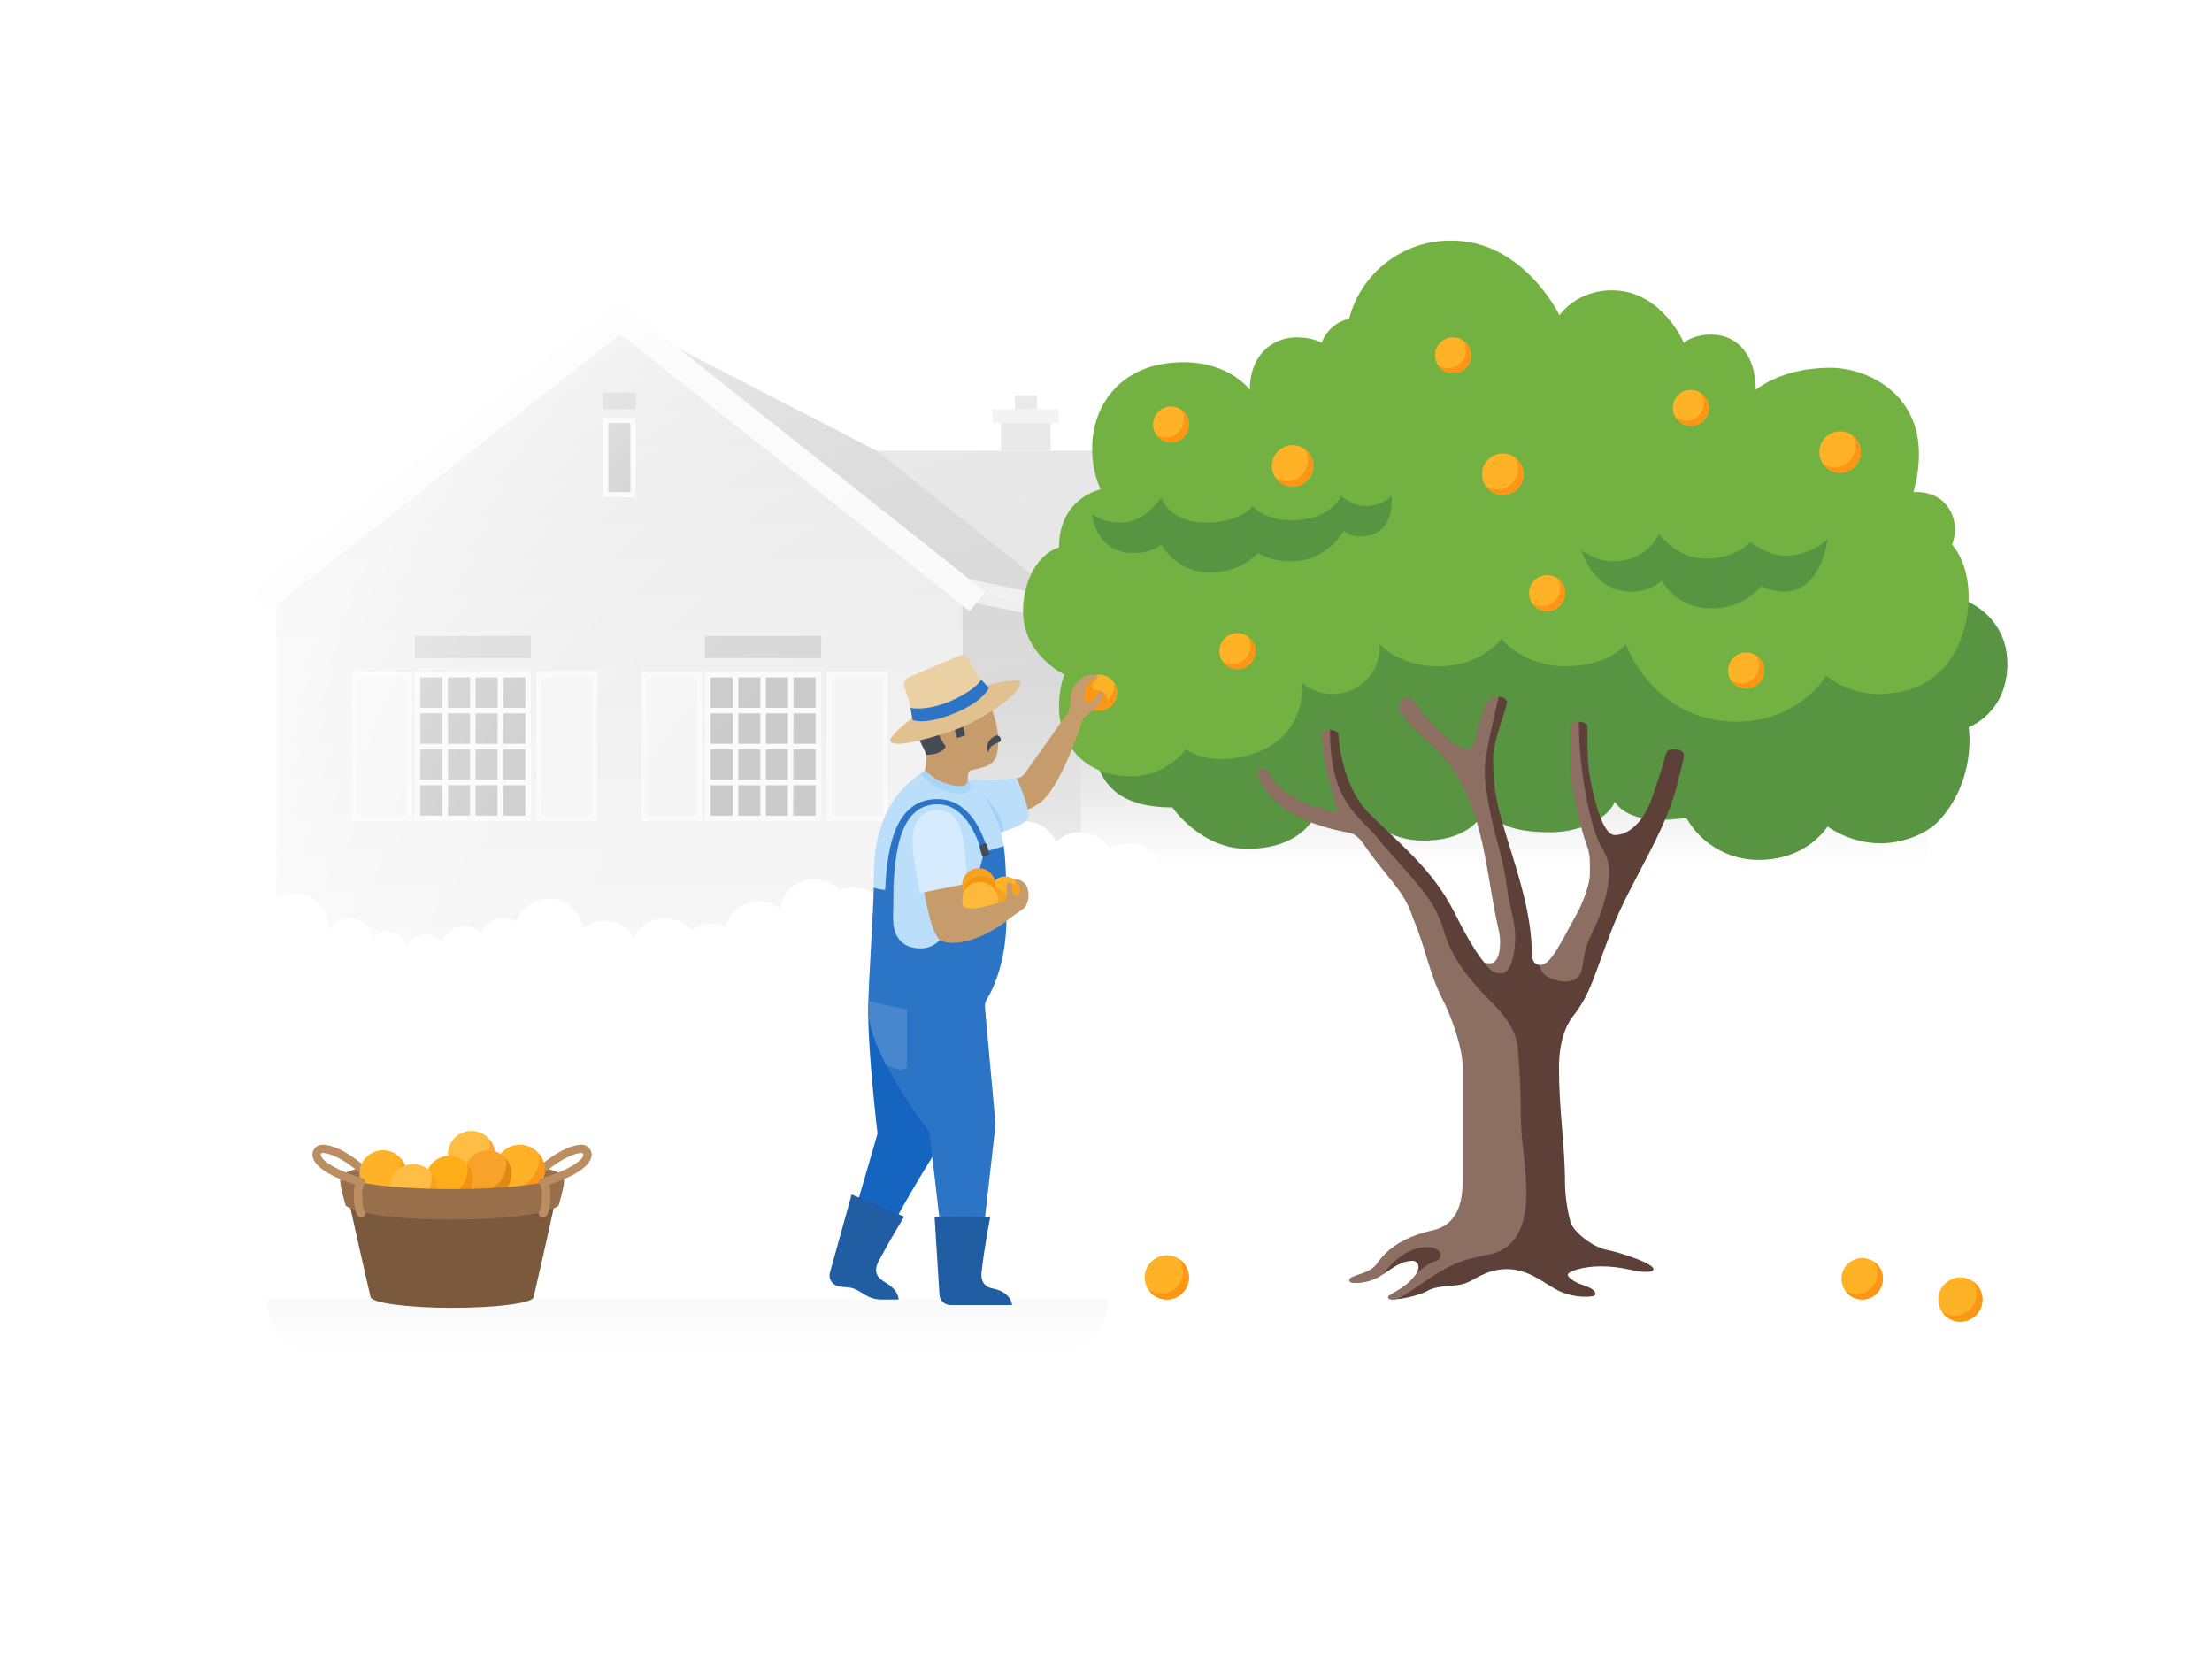 <svg xmlns="http://www.w3.org/2000/svg" xmlns:xlink="http://www.w3.org/1999/xlink" id="Layer_1" x="0" y="0" version="1.1" viewBox="0 0 800 600" xml:space="preserve" style="enable-background:new 0 0 800 600"><rect style="fill:#fff" width="800" height="600"/><title>20_downloading</title><g><linearGradient id="SVGID_1_" x1="544" x2="544" y1="286" y2="378" gradientTransform="matrix(1 0 0 -1 0 600)" gradientUnits="userSpaceOnUse"><stop offset="0" style="stop-color:#fff"/><stop offset=".34" style="stop-color:#e8e8e8"/><stop offset=".74" style="stop-color:#d2d2d2"/><stop offset="1" style="stop-color:#cacaca"/></linearGradient><rect style="fill:url(#SVGID_1_)" width="306" height="92" x="391" y="222"/><linearGradient id="SVGID_2_" x1="369.5" x2="369.5" y1="258" y2="387" gradientTransform="matrix(1 0 0 -1 0 600)" gradientUnits="userSpaceOnUse"><stop offset="0" style="stop-color:#fff"/><stop offset=".08" style="stop-color:#f9f9f9"/><stop offset=".37" style="stop-color:#e6e6e6"/><stop offset=".68" style="stop-color:#dbdbdb"/><stop offset="1" style="stop-color:#d7d7d7"/></linearGradient><polygon style="fill:url(#SVGID_2_)" points="391 314 348 342 348 213 391 222"/><polygon style="fill:#e6e6e6" points="314 163 673 163 713 222 389 222"/><polygon style="fill:#d9d9d9" points="224 115 348 213 391 222 317 163"/><radialGradient id="SVGID_3_" cx="520.59" cy="382.455" r="122.765" gradientTransform="matrix(1 0 0 -1 0 600)" gradientUnits="userSpaceOnUse"><stop offset="0" style="stop-color:#fff;stop-opacity:0"/><stop offset=".41" style="stop-color:#fff;stop-opacity:.01"/><stop offset=".56" style="stop-color:#fff;stop-opacity:.03"/><stop offset=".67" style="stop-color:#fff;stop-opacity:.08"/><stop offset=".75" style="stop-color:#fff;stop-opacity:.15"/><stop offset=".83" style="stop-color:#fff;stop-opacity:.23"/><stop offset=".89" style="stop-color:#fff;stop-opacity:.34"/><stop offset=".95" style="stop-color:#fff;stop-opacity:.46"/><stop offset="1" style="stop-color:#fff;stop-opacity:.6"/></radialGradient><polygon style="fill:url(#SVGID_3_)" points="694 226 390.59 226 347.18 216.91 348.82 209.09 391.41 218 694 218"/><linearGradient id="SVGID_4_" x1="223.93" x2="223.93" y1="258" y2="485" gradientTransform="matrix(1 0 0 -1 0 600)" gradientUnits="userSpaceOnUse"><stop offset="0" style="stop-color:#f7f7f7"/><stop offset="1" style="stop-color:#e6e6e6"/></linearGradient><polygon style="fill:url(#SVGID_4_)" points="224 115 347.86 211.09 347.86 342 223.93 342 100 342 100 211.09"/><polyline style="fill:none;stroke:#fafafa;stroke-width:9;stroke-miterlimit:10" points="94.5 217.5 224.37 115.07 353.5 217.5"/><g><g><rect style="fill:#cacaca" width="40" height="52" x="256" y="244"/><path style="fill:#fafafa" d="M295,245v50h-38v-50H295 M297,243h-42v54h42V243z"/></g><g><rect style="fill:#f5f5f5" width="20" height="52" x="233" y="244"/><path style="fill:#fafafa" d="M252,245v50h-18v-50H252 M254,243h-22v54h22V243z"/></g><g><rect style="fill:#f5f5f5" width="20" height="52.25" x="299.96" y="243.81"/><path style="fill:#fafafa" d="M319,244.81v50.25h-18v-50.25H319 M321,242.81h-22v54.25h22V242.81z"/></g><rect style="fill:#d7d7d7" width="42" height="8" x="255" y="230"/><line style="fill:none;stroke:#fafafa;stroke-width:2;stroke-miterlimit:10" x1="276" x2="276" y1="244" y2="296"/><line style="fill:none;stroke:#fafafa;stroke-width:2;stroke-miterlimit:10" x1="286" x2="285.89" y1="243.81" y2="297"/><line style="fill:none;stroke:#fafafa;stroke-width:2;stroke-miterlimit:10" x1="266" x2="266" y1="244" y2="296"/><line style="fill:none;stroke:#fafafa;stroke-width:2;stroke-miterlimit:10" x1="256" x2="296" y1="270" y2="270"/><line style="fill:none;stroke:#fafafa;stroke-width:2;stroke-miterlimit:10" x1="256" x2="296" y1="257" y2="257"/><line style="fill:none;stroke:#fafafa;stroke-width:2;stroke-miterlimit:10" x1="256" x2="296" y1="283" y2="283"/></g><g><g><rect style="fill:#cacaca" width="40" height="52" x="151" y="244"/><path style="fill:#fafafa" d="M190,245v50h-38v-50H190 M192,243h-42v54h42V243z"/></g><g><rect style="fill:#f5f5f5" width="20" height="52" x="128" y="244"/><path style="fill:#fafafa" d="M147,245v50h-18v-50H147 M149,243h-22v54h22V243z"/></g><g><rect style="fill:#f5f5f5" width="20" height="52.25" x="194.96" y="243.81"/><path style="fill:#fafafa" d="M214,244.81v50.25h-18v-50.25H214 M216,242.81h-22v54.25h22V242.81z"/></g><rect style="fill:#d7d7d7" width="42" height="8" x="150" y="230"/><line style="fill:none;stroke:#fafafa;stroke-width:2;stroke-miterlimit:10" x1="171" x2="171" y1="244" y2="296"/><line style="fill:none;stroke:#fafafa;stroke-width:2;stroke-miterlimit:10" x1="181" x2="180.89" y1="243.81" y2="297"/><line style="fill:none;stroke:#fafafa;stroke-width:2;stroke-miterlimit:10" x1="161" x2="161" y1="244" y2="296"/><line style="fill:none;stroke:#fafafa;stroke-width:2;stroke-miterlimit:10" x1="151" x2="191" y1="270" y2="270"/><line style="fill:none;stroke:#fafafa;stroke-width:2;stroke-miterlimit:10" x1="151" x2="191" y1="257" y2="257"/><line style="fill:none;stroke:#fafafa;stroke-width:2;stroke-miterlimit:10" x1="151" x2="191" y1="283" y2="283"/></g><g><rect style="fill:#cacaca" width="12" height="29" x="218" y="151"/><path style="fill:#fafafa" d="M228,153v25h-8v-25H228 M230,151h-12v29h12V151z"/></g><rect style="fill:#d1d1d1" width="12" height="6" x="218" y="142"/><rect style="fill:#e6e6e6" width="18" height="10" x="362" y="153"/><rect style="fill:#f1f1f1" width="24" height="5" x="359" y="148"/><rect style="fill:#e6e6e6" width="8" height="5" x="367" y="143"/></g><radialGradient id="SVGID_5_" cx="672.189" cy="514.568" r="238.44" gradientTransform="matrix(1.34 0 0 -1.29 -502.17 1035.9)" gradientUnits="userSpaceOnUse"><stop offset="0" style="stop-color:#fff;stop-opacity:0"/><stop offset=".41" style="stop-color:#fff;stop-opacity:.01"/><stop offset=".56" style="stop-color:#fff;stop-opacity:.03"/><stop offset=".67" style="stop-color:#fff;stop-opacity:.08"/><stop offset=".75" style="stop-color:#fff;stop-opacity:.15"/><stop offset=".83" style="stop-color:#fff;stop-opacity:.23"/><stop offset=".89" style="stop-color:#fff;stop-opacity:.34"/><stop offset=".95" style="stop-color:#fff;stop-opacity:.46"/><stop offset="1" style="stop-color:#fff;stop-opacity:.6"/></radialGradient><rect style="fill:url(#SVGID_5_)" width="800" height="600"/><path style="fill:#fff" d="M421,317.5c0.006-6.898-5.582-12.495-12.48-12.5c-2.573-0.002-5.084,0.791-7.19,2.27	c-3.424-5.976-11.044-8.044-17.019-4.62c-0.865,0.496-1.668,1.094-2.391,1.78c-2.805-6.302-10.188-9.136-16.49-6.331	c-2.102,0.936-3.905,2.435-5.21,4.331c-6.129-3.165-13.663-0.761-16.828,5.368c-0.91,1.763-1.387,3.718-1.392,5.702	c0,0.2,0,0.4,0,0.59c-5.451,0.664-9.831,4.805-10.8,10.21c-0.887-0.197-1.792-0.297-2.7-0.3c-3.352-0.004-6.565,1.345-8.91,3.74	c-3.011-5.803-9.981-8.312-16-5.76c-4.694-5.047-12.591-5.332-17.638-0.638c-2.069,1.924-3.423,4.494-3.842,7.288	c-5.45-4.22-13.289-3.222-17.508,2.228c-0.957,1.236-1.674,2.641-2.112,4.142c-1.581-0.672-3.282-1.012-5-1	c-2.679-0.003-5.286,0.864-7.43,2.47c-4.424-5.285-12.295-5.983-17.58-1.559c-1.377,1.152-2.489,2.588-3.26,4.209	c-3.502-5.924-11.144-7.886-17.067-4.384c-0.456,0.27-0.895,0.568-1.313,0.894c-1.027-6.821-7.389-11.518-14.21-10.492	c-4.634,0.698-8.487,3.93-9.98,8.372c-1.352-0.982-2.979-1.51-4.65-1.51c-3.646,0.003-6.829,2.47-7.74,6	c-2.757-3.453-7.79-4.017-11.243-1.26c-1.357,1.083-2.324,2.579-2.757,4.26c-2.748-3.46-7.781-4.036-11.24-1.288	c-0.69,0.548-1.285,1.206-1.76,1.948c-1.838-4.018-6.585-5.785-10.603-3.947c-0.659,0.301-1.273,0.691-1.827,1.157	c-0.879-4.606-5.326-7.627-9.931-6.747c-2.5,0.477-4.654,2.051-5.869,4.287l-0.08-0.09c0-0.28,0-0.56,0-0.84	c-0.004-6.904-5.604-12.497-12.507-12.493c-4.66,0.003-8.932,2.598-11.083,6.733c-4.827-4.92-12.728-4.996-17.649-0.169	c-0.248,0.243-0.485,0.496-0.711,0.759c-1.345-0.855-2.906-1.309-4.5-1.31c-3.195,0.001-6.119,1.794-7.57,4.64	c-2.966-3.275-8.025-3.526-11.3-0.56c-1.672,1.514-2.627,3.664-2.63,5.92v22h370V317.5z"/><linearGradient id="SVGID_6_" x1="248.695" x2="248.695" y1="680" y2="660" gradientTransform="matrix(1 0 0 -1 0 1150)" gradientUnits="userSpaceOnUse"><stop offset="0" style="stop-color:#e0e0e0"/><stop offset="1" style="stop-color:#fff"/></linearGradient><path style="opacity:.2;fill:url(#SVGID_6_);enable-background:new" d="M116.78,490h263.86c11.046,0,20-8.954,20-20H96.75	c0,11.046,8.954,20,20,20C116.76,490,116.77,490,116.78,490z"/><g><path style="fill:#589442" d="M726,240c0-17-15-24-20-24l-265.35,0.82C415,216.82,395,239,395,263c0,19.65,8.5,29,29,29 c0,0,10.26,15,27,15c19,0,24-11,24-11s13,6,18.74-1.12c5.452,5.946,13.194,9.267,21.26,9.12c18,0,22-11,22-11 c4.78,4.41,8.39,8,24,8c9,0,20-4,23-11c7,10,25.66,5.29,26,6c5.352,9.299,15.271,15.021,26,15c15.88,0,23.12-9.47,25-12.07 c5.582,3.881,12.202,5.996,19,6.07c6.28,0,16.14-2.24,22-9c13-15,10-33,10-33S726,258,726,240z"/><path style="fill:#5d4037" d="M542,350c-2,0-3,0-5.31-2c-3.92-4.77-7.91-12.55-10.69-18c-7.89-15.56-19-24-31-36 c-10-10-11-28-11-29c-0.841-0.695-1.91-1.052-3-1c-1.25,0-1.87,13,3,25c2.92,7.21,9.4,13,14.45,18.41 C508.83,318.54,517,329,517,329s1,11,10,26c5,8.39,15,16.73,15,23v61c0,0-6.31,12.77-13,15c-15,5-19.23,14.16-26,16 c5,0,11.61-2.1,13-3c2-1.32,6.06-1.83,9-2c6.24-0.36,6.64-2.08,12.37-4.49c2.421-0.996,5.013-1.509,7.63-1.51c8,0,13.31,5.15,19,8 c2.842,1.245,5.899,1.924,9,2c2,0,4-0.05,4-1c0-2-4-3-5.61-3.64c-2-0.74-4.39-2.36-4.39-3.36s5-3,12-3c8,0,12,2,16,2c1,0,3,0,3-1 c0-2-11.39-5.88-17-7c-5-1-11.81-6.31-13-10c-1.233-4.568-1.905-9.269-2-14c0-14-2.18-26.34-2.18-41.74c0-12.26,4.11-17.52,5.28-19 c6.35-8.17,7.35-14.44,13.9-31.25c6.89-17.67,19.89-35.52,24-54c0.15-0.66,2-7,2-9c0-1-1-2-4-2s-2.39,2.16-4,7 c-3,9-3.67,11.87-6,16c-2,3.55-6,8-11,8c-3.84,0-7-10-9-21c-1.47-8.09-0.55-18.55-1-19c-0.863-0.653-1.917-1.004-3-1 c0,0-5,20,6.43,45.1c4.53,10,2.4,16.72-2.43,25.9c-3.56,6.78-4.15,8.38-8,15c-1.44,2.47-3,5-5,5c-5,0-5-3-5-3c-1.37,0-3-1-3-4 c0-14-4.72-28.08-9-42c-4-13-5-18.2-5-29c0-6,5-18,5-20s-3-2-3-2c-3,7-8,20-5,40c1.36,9.09,4,19.84,5,29c0.72,6.44,5,15,5,21 S544,350,542,350z"/><path style="fill:#8d6e63" d="M455,280c-0.43-1.72,1-2,2-2c0.758,0.105,1.461,0.456,2,1c0,0,0.81,4.84,10,10 c2.491,1.416,5.192,2.429,8,3c2.05,0.51,4.57,1.67,7,2c0,0-6-18-6-29c0.841-0.695,1.91-1.052,3-1c0,27,11,31,18,40 c3,3.9,7.49,8.39,13,15c5,6,7.38,9.3,10,17c2.76,10.4,9.72,18.59,16,25c3.49,3.56,10.65,10.11,11,19c0.06,1.43,1,10,1,22 c0,11.79,2,18,2,30c0,13-5,19-11,21c-6.81,2.27-11.87,0.91-25,10c-7.93,5.49-10.21,6.89-12,7c-1.14,0.07-2,0-2-1 c0-0.5,3.52-2.14,6-4c1.516-1.137,2.863-2.484,4-4l5-5l2-1c0-2.4-2.09-3.06-4-3c-6.75,0.23-14.59,8.67-15,9 c-2.651,1.84-5.775,2.881-9,3c-2,0-3,0-3-1c0-2,7.3-2,10-6c4-6,11-10,20-12c10.74-2.39,11-13,11-19v-40c0-7-4-18.14-7-24 c-5.28-10.18-6.42-19.46-11-30c-3-10-10-15-18-27c-3-4-4.94-3.8-6-4C461,296,456,284,455,280z"/><path style="fill:#73b242" d="M706,197c0.753-1.907,1.094-3.952,1-6c-0.06-4.433-2.306-8.549-6-11c-2.729-1.56-5.867-2.257-9-2 c1.342-4.545,2.016-9.261,2-14c0-22-19-31-32-31c-18,0-27,8-27,8c0-12.83-6.89-20-16-20c-7,0-10,3-10,3s-8-19-26-19 c-13,0-19,9-19,9s-13-27-39-27c-17.387-0.198-32.678,11.461-37.09,28.28c-4.574,1.027-8.309,4.314-9.91,8.72c0,0-3-2-9-2 c-9.28,0-17,6.82-17,19c0,0-7-10-24-10c-23,0-33,16-33,31c-0.074,5.156,0.949,10.269,3,15c0,0-15,3-15,21 c-7.12,2.08-13,11.38-13,23c0,16,15,23,15,23s-2,4-2,12c0,10,6.4,24.75,26.4,24.75c12.46,0,19.6-9.75,19.6-9.75s7.62,6.4,23,2 c21-6,19-26,19-26c3.052,2.638,6.967,4.061,11,4c9.389,0,17-7.611,17-17c0-0.31,0-0.61-0.05-0.91L499,233c0,0,7,8,21,8 c16,0,23-10,23-10c3,4,12,10,23,10c16,0,22-8,22-8s10,28,40,28c23,0,32.42-16.68,32.42-16.68c5.28,4.228,11.817,6.578,18.58,6.68 c29,0,33-25.72,33-35C712,203,706,197,706,197z"/><path style="fill:#5d4037" d="M500,461c4.26-5.42,9.25-9.77,16-10c1.91-0.06,5,0.6,5,3c0,2-2.38,2.19-4,3 c-1.818,1.133-3.496,2.476-5,4c0.695-0.841,1.052-1.91,1-3c-0.046-1.085-0.915-1.954-2-2C507,456,504.53,458,500,461z"/><path style="fill:#589442" d="M395,186c2.962,1.969,6.443,3.013,10,3c4,0,9.21-1.23,15-9c0,0,3,9,16,9s17-6,17-6s4,5.12,14.1,5.12 c14.9,0,17.82-8.82,17.82-8.82S489,183,494,183c3.432,0.073,6.753-1.214,9.24-3.58c0,0,1.76,14.58-11.24,14.58 c-2.179,0.104-4.319-0.609-6-2c0,0-6,11-19,11c-8,0-12-3-12-3c-4.472,4.558-10.615,7.087-17,7c-7.377,0.207-14.278-3.628-18-10 c0,0-3,3-10,3C396,200,395,186,395,186z"/><path style="fill:#589442" d="M645,214c-2.774-0.123-5.495-0.803-8-2c-4.513,5.209-11.109,8.141-18,8 c-7.377,0.207-14.278-3.628-18-10c-3.046,2.647-6.965,4.072-11,4c-14,0-18-15-18-15s5,4,11,4s13-2,17-10c0,0,6,9,17,9s16-6,16-6 s6,5,13,5c5.561-0.12,10.89-2.252,15-6C661,195,659,214,645,214z"/><path style="fill:#8d6e63" d="M536.69,348c3.36,1.22,4.87-0.5,5.51-3.52c0.529-2.968,0.402-6.016-0.37-8.93 c-2.68-11.87-3.88-24.1-7-35.76C531.1,286.22,526.2,276.3,515,267c-3.35-3.001-6.367-6.354-9-10c-0.75-1.5,1.19-4.78,3-5 c0.722-0.04,1.398,0.353,1.72,1c4.28,6,14.58,18,20.28,18c2,0,2.27-3.46,3-6c2-7,3-13,8-13c-1,5-5,20-5,27c0,4.37,1.19,11,2,15 c1.81,9,5,17.84,6,27c0.72,6.44,3,11.63,3,18c0,4-1,13-5,13C540,352,539,351,536.69,348z"/><path style="fill:#8d6e63" d="M579,306c-3.28-5.33-8-26-8-45c-2.1-0.18-3,1-3,2c0,2.35,0,12,0,17c0,3,3,18,6,26 c1.25,3.34,1,6.55,1,10c0,5-3.65,12.62-5,15c-5.56,9.78-9,18-13,18c0,5.2,8,6,9,6c3,0,5.31-1.23,6-4c1-4,0.44-7.22,4-14 c3-5.74,5.83-14.84,6-21C582.1,312.3,581.15,309.49,579,306z"/></g><g><circle style="fill:#ffb226" cx="423.5" cy="153.5" r="6.5"/><path style="fill:#fb9617" d="M427.15,148.12c1.969,3.002,1.131,7.031-1.871,9c-2.164,1.419-4.965,1.419-7.129,0 c1.969,3.002,5.998,3.839,9,1.871c3.002-1.969,3.84-5.998,1.871-9C428.532,149.246,427.895,148.609,427.15,148.12z"/><circle style="fill:#ffb226" cx="467.5" cy="168.5" r="7.5"/><path style="fill:#fb9617" d="M471.71,162.29c2.33,3.424,1.444,8.09-1.981,10.42c-2.546,1.733-5.893,1.733-8.439,0 c2.33,3.424,6.996,4.311,10.42,1.981s4.311-6.996,1.981-10.42C473.161,163.492,472.489,162.82,471.71,162.29z"/><circle style="fill:#ffb226" cx="525.5" cy="128.5" r="6.5"/><path style="fill:#fb9617" d="M529.15,123.12c1.969,3.002,1.131,7.031-1.871,9c-2.164,1.419-4.965,1.419-7.129,0 c1.969,3.002,5.998,3.839,9,1.871c3.002-1.969,3.839-5.998,1.871-9C530.532,124.246,529.895,123.609,529.15,123.12z"/><circle style="fill:#ffb226" cx="543.5" cy="171.5" r="7.5"/><path style="fill:#fb9617" d="M547.71,165.29c2.33,3.424,1.444,8.09-1.981,10.42c-2.546,1.733-5.893,1.733-8.439,0 c2.33,3.424,6.996,4.311,10.42,1.981s4.311-6.996,1.981-10.42C549.161,166.492,548.489,165.82,547.71,165.29z"/><circle style="fill:#ffb226" cx="559.5" cy="214.5" r="6.5"/><path style="fill:#fb9617" d="M563.15,209.12c1.969,3.002,1.131,7.031-1.871,9c-2.164,1.419-4.965,1.419-7.129,0 c1.969,3.002,5.998,3.839,9,1.871c3.002-1.969,3.839-5.998,1.871-9C564.532,210.246,563.895,209.609,563.15,209.12z"/><circle style="fill:#ffb226" cx="447.5" cy="235.5" r="6.5"/><path style="fill:#fb9617" d="M451.15,230.12c1.969,3.002,1.131,7.031-1.871,9c-2.164,1.419-4.965,1.419-7.129,0 c1.969,3.002,5.998,3.839,9,1.871c3.002-1.969,3.84-5.998,1.871-9C452.532,231.246,451.895,230.609,451.15,230.12z"/><circle style="fill:#ffb226" cx="611.5" cy="147.5" r="6.5"/><path style="fill:#fb9617" d="M615.15,142.12c1.969,3.002,1.131,7.031-1.871,9c-2.164,1.419-4.965,1.419-7.129,0 c1.969,3.002,5.998,3.839,9,1.871c3.002-1.969,3.839-5.998,1.871-9C616.532,143.246,615.895,142.609,615.15,142.12z"/><circle style="fill:#ffb226" cx="631.5" cy="242.5" r="6.5"/><path style="fill:#fb9617" d="M635.15,237.12c1.969,3.002,1.131,7.031-1.871,9c-2.164,1.419-4.965,1.419-7.129,0 c1.969,3.002,5.998,3.839,9,1.871c3.002-1.969,3.839-5.998,1.871-9C636.532,238.246,635.895,237.609,635.15,237.12z"/><circle style="fill:#ffb226" cx="665.5" cy="163.5" r="7.5"/><path style="fill:#fb9617" d="M669.71,157.29c2.33,3.424,1.444,8.09-1.981,10.42c-2.546,1.733-5.893,1.733-8.439,0 c2.33,3.424,6.996,4.311,10.42,1.981s4.311-6.996,1.981-10.42C671.161,158.492,670.489,157.82,669.71,157.29z"/><circle style="fill:#ffb226" cx="709" cy="470" r="8"/><path style="fill:#fb9617" d="M713.49,463.38c2.478,3.658,1.521,8.632-2.137,11.11c-2.709,1.835-6.263,1.835-8.973,0 c2.478,3.658,7.452,4.615,11.11,2.137c3.658-2.478,4.615-7.452,2.137-11.11C715.057,464.676,714.332,463.95,713.49,463.38z"/><circle style="fill:#ffb226" cx="422" cy="462" r="8"/><path style="fill:#fb9617" d="M426.49,455.38c2.478,3.658,1.521,8.632-2.137,11.11c-2.709,1.835-6.263,1.835-8.973,0 c2.478,3.658,7.452,4.615,11.11,2.137c3.658-2.478,4.615-7.452,2.137-11.11C428.057,456.676,427.332,455.95,426.49,455.38z"/><circle style="fill:#ffb226" cx="673.5" cy="462.5" r="7.5"/><path style="fill:#fb9617" d="M677.71,456.29c2.33,3.424,1.444,8.09-1.981,10.42c-2.546,1.733-5.893,1.733-8.439,0 c2.33,3.424,6.996,4.311,10.42,1.981s4.311-6.996,1.981-10.42C679.161,457.492,678.489,456.82,677.71,456.29z"/></g><g><circle style="fill:#ffb226" cx="188" cy="423" r="9"/><path style="fill:#fb9617" d="M194.83,417.15c0.108,0.611,0.164,1.23,0.17,1.85c0,6.075-4.925,11-11,11l0,0 c-0.62-0.006-1.239-0.062-1.85-0.17c3.806,3.197,9.483,2.703,12.68-1.104C197.641,425.38,197.641,420.497,194.83,417.15 L194.83,417.15z"/><circle style="fill:#ffbd45" cx="170.5" cy="417.5" r="8.5"/><path style="fill:#ffa433" d="M177,412c0.104,0.574,0.157,1.156,0.16,1.74c0,5.738-4.652,10.39-10.39,10.39h0 c-0.593,0.009-1.185-0.035-1.77-0.13c1.535,1.304,3.486,2.013,5.5,2c4.692-0.006,8.494-3.808,8.5-8.5 C179.013,415.486,178.304,413.535,177,412z"/><circle style="fill:#f7a32a" cx="176.5" cy="424.5" r="8.5"/><path style="fill:#e38815" d="M183,419c0.104,0.574,0.157,1.156,0.16,1.74c0,5.738-4.652,10.39-10.39,10.39h0 c-0.593,0.009-1.185-0.035-1.77-0.13c1.535,1.304,3.486,2.013,5.5,2c4.692-0.006,8.494-3.808,8.5-8.5 C185.013,422.486,184.304,420.535,183,419z"/><circle style="fill:#ffae19" cx="162.5" cy="426.5" r="8.5"/><path style="fill:#f29116" d="M169,421c0.104,0.574,0.157,1.156,0.16,1.74c0,5.738-4.652,10.39-10.39,10.39h0 c-0.593,0.009-1.185-0.035-1.77-0.13c1.535,1.304,3.486,2.013,5.5,2c4.692-0.006,8.494-3.808,8.5-8.5 C171.013,424.486,170.304,422.535,169,421z"/><circle style="fill:#ffb226" cx="138.5" cy="424.5" r="8.5"/><path style="fill:#fb9a21" d="M145,419c0.104,0.574,0.157,1.156,0.16,1.74c0,5.738-4.652,10.39-10.39,10.39h0 c-0.593,0.009-1.185-0.035-1.77-0.13c1.535,1.304,3.486,2.013,5.5,2c4.692-0.006,8.494-3.808,8.5-8.5 C147.013,422.486,146.304,420.535,145,419z"/><circle style="fill:#ffbd45" cx="149.5" cy="429.5" r="8.5"/><path style="fill:#fca119" d="M156,424c0.104,0.574,0.157,1.156,0.16,1.74c0,5.738-4.652,10.39-10.39,10.39h0 c-0.593,0.009-1.185-0.035-1.77-0.13c1.535,1.304,3.486,2.013,5.5,2c4.692-0.006,8.494-3.808,8.5-8.5 C158.013,427.486,157.304,425.535,156,424z"/></g><g><path style="fill:#7b593d" d="M202,428c0,0-9,4-38.5,4s-38.5-4-38.5-4c0,2.3,9,41,9,41c0,2.16,13.21,4,29.5,4s29.5-1.75,29.5-3.92 C193,469.08,202,430.3,202,428z"/><path style="fill:#996f4b" d="M197,422.49L197,422.49c0.074,1.363-0.141,2.726-0.63,4l0.66,0.12c0.61,0.15,1.17,0.29,1.63,0.44 c-4.5,1.44-17.09,3-35.13,3s-30.64-1.56-35.13-3c0.45-0.15,1-0.29,1.63-0.44l0.34,0.15c-0.382-1.385-0.399-2.846-0.05-4.24h-0.29 c-5.65,1.23-7,2.73-7,4.51c0,2.3,2,9,2,9s5,5,38,5c34,0,39-5,39-5s2-6.7,2-9C204,425.22,202.6,423.72,197,422.49z"/><path style="fill:#ba8e61" d="M214,417.5c-0.072-1.902-1.598-3.428-3.5-3.5c-4.58,0-10.17,3.54-13.87,6.53 c0.339,1.213,0.428,2.482,0.26,3.73c4-3.66,9.85-7.26,13.61-7.26c0.241,0.071,0.429,0.259,0.5,0.5c0,2.41-6.55,6.17-14.91,8.56 c-0.564,0.117-1.013,0.543-1.16,1.1c-0.131,0.504,0.05,1.039,0.46,1.36c0.507,1.269,0.716,2.638,0.61,4c0,4.08-0.79,5.42-0.79,5.43 c-0.524,0.641-0.43,1.585,0.21,2.11c0.284,0.226,0.637,0.346,1,0.34c0.45,0.003,0.877-0.2,1.16-0.55c0.35-0.42,1.47-2.19,1.47-7.33 c0.028-1.364-0.123-2.726-0.45-4.05C203.19,427,214,422.93,214,417.5z"/><path style="fill:#ba8e61" d="M131,432.5c-0.106-1.362,0.103-2.731,0.61-4c0.406-0.325,0.586-0.856,0.46-1.36 c-0.149-0.556-0.597-0.981-1.16-1.1c-8.36-2.39-14.91-6.15-14.91-8.56c0.071-0.241,0.259-0.429,0.5-0.5c3.74,0,9.53,3.56,13.54,7.2 c0-0.07,0-0.13,0-0.19c0.066-1.069,0.33-2.117,0.78-3.09c-3.69-3.07-9.56-6.92-14.34-6.92c-1.902,0.072-3.428,1.598-3.5,3.5 c0,5.43,10.77,9.46,15.45,10.95c-0.327,1.324-0.478,2.686-0.45,4.05c0,5.14,1.12,6.91,1.46,7.33c0.301,0.356,0.744,0.561,1.21,0.56 c0.812,0.012,1.48-0.636,1.492-1.448c0.005-0.346-0.112-0.684-0.332-0.952C131.81,437.97,131,436.67,131,432.5z"/></g><g><circle style="fill:#ffb226" cx="397.5" cy="250.5" r="6.5"/><path style="fill:#fb9617" d="M404,250.5c0.001-1.277-0.375-2.526-1.08-3.59c0.052,0.361,0.079,0.725,0.08,1.09 c-0.032,1.869-0.809,3.648-2.16,4.94c-0.078,0.078-0.205,0.078-0.283,0c-0.032-0.032-0.052-0.074-0.057-0.12 c-0.174-1.138-0.864-2.131-1.87-2.69c-1.09-0.74-4.09-0.12-3.63-2.13s2-2.62,2-3.25c0-0.17-0.62-0.36-1.5-0.43 c-3.415,1.106-5.287,4.772-4.18,8.187c0.453,1.398,1.366,2.601,2.59,3.413l0,0c0.234,0.152,0.478,0.289,0.73,0.41l0.15,0.07 c0.258,0.124,0.526,0.228,0.8,0.31l0,0c0.268,0.081,0.542,0.141,0.82,0.18h0.21c0.491,0.064,0.989,0.064,1.48,0l0,0 C401.41,256.579,403.953,253.824,404,250.5z"/><path style="fill:#c69c6d" d="M398.13,250c-0.63,0-1,0.88-2.38,3c-0.681,0.706-1.641,1.073-2.62,1c-0.63,0-1.1-0.85-1.13-2.18 c0.01-1.017,0.238-2.019,0.67-2.94c0.41-1,1.07-2.46,4.2-4c0.44-0.22-0.26-0.92-1.75-0.91c-1.258,0.057-2.482,0.429-3.56,1.08 c-1.64,0.92-4.14,3.9-4.29,6.26c-0.103,1.967-0.313,3.926-0.63,5.87l-15.55,21.91c-1.19,1.67-1.64,2.08-3.34,2.38l-5.28,1 l-1.25,13.63c0,0,9.13-1.88,14.38-5.38c8.31-5.54,16.1-30.89,16.1-30.89s4.89-3.79,6-5.37c0.69-1.097,1.14-2.327,1.32-3.61 c0.031-0.441-0.302-0.823-0.743-0.853C398.228,249.993,398.179,249.994,398.13,250z"/><path style="fill:#1565c0" d="M317.38,410L304,456l10,4c14.95-30,28-49,28-49v-46l-28-0.34V366C314,382,317.38,410,317.38,410z"/><path style="fill:#c69c6d" d="M335,275v-2c0-2.63-4.41-11.19-0.74-19c4.94-10.43,20.68-5.31,22.31-2.06c1,2,4.43,8.27,4.43,16.15 c0,5.37-1.12,8-4.87,9.22c-1.474,0.477-2.977,0.861-4.5,1.15c-1.66,0.37-1.55,1.13-1.63,3.5c-0.06,1.74,1.57,3.68,0.18,4 c-2.76,0.61-17.18,1-17.18,1l1.5-8.5C334.804,277.331,334.972,276.169,335,275z"/><path style="fill:#444b54" d="M335,273c-0.458-1.28-1.013-2.524-1.66-3.72c-1.22-2.44-5.12-8.86-1.45-16.63 c4.94-10.43,15.51-9.09,20.64-6.84c2.867,1.403,5.198,3.702,6.64,6.55c0.75,1.49-3.65,2.85-11,0.41 c-0.437,1.968-0.589,3.989-0.45,6C348.63,264.5,349,266,349,266c-0.978,0.362-1.98,0.653-3,0.87c-0.49-3.47-2.19-6.86-4.88-6.36 c-4.47,0.83-1.64,5.72,0.88,9.49C342,270,341.08,272.94,335,273z"/><path style="fill:#bbdefb" d="M368.13,298.75c2-1,3.83-2.34,3.86-3.12c0-0.28,0-0.54,0-0.75c-0.05-4.11-4.25-13.38-4.25-13.38 c-5.87,0.63-13.75,0.5-17.75,0.5c0,3.75-3.62,3.81-4.5,3.75c-2-0.12-9.17-2.18-12.37-6.12C332.33,280.91,316,288,316,317v30h26 l21-19v-22c0,0-0.67-3.48-1-5C364.095,300.399,366.144,299.647,368.13,298.75z"/><path style="fill:#e0c18f" d="M357,248c-6.86,2.14-23.95,9.18-27.49,12c-1.88,1.51-8,6.39-7.48,8c0.74,2.24,9.48,0.7,23.13-3.95 c8.6-2.93,23.84-12.54,23.84-17c0-0.75-0.47-1-1.5-1C363.925,246.198,360.39,246.855,357,248z"/><path style="fill:#ebd0a4" d="M330,260.38c-0.234-1.959-0.568-3.905-1-5.83c-0.47-2.08-2-6.25-2-6.25 c-0.311-1.415,0.434-2.85,1.77-3.41l17.89-7.65c1.295-0.562,2.806-0.146,3.63,1c0.937,2.084,2.037,4.09,3.29,6 c1.035,1.395,2.175,2.708,3.41,3.93C356.99,248.17,332.61,260.87,330,260.38z"/><path style="fill:#2c74c6" d="M348.11,251.4c5.52-3.11,6.74-5.6,6.74-5.6l2.55,2.72c0.146,0.149,0.178,0.376,0.08,0.56 c-0.6,1.19-3.4,5.55-13.78,9.47c-8.39,3.18-12.36,2.3-13.41,1.94c-0.177-0.059-0.305-0.215-0.33-0.4l-0.65-4.08 C329.31,256.01,336.78,257.8,348.11,251.4z"/><path style="fill:#205da3" d="M321.32,464.56c-2.39-1.6-6.32-3.24-3.49-8.56c3.71-7,9.17-16,9.17-16l-19-8l-7.94,28.62 c-0.323,1.955,0.834,3.852,2.72,4.46c1.74,0.57,3.91,0.28,5.87,0.92c3.06,1,5.1,4,10.19,4H325C325,470,325,467,321.32,464.56z"/><path style="fill:#2c74c6" d="M355.87,308.13c0,0-2.29,11.65-7.56,19.87c-5,7.78-8.31,15-15.31,15c-5.62,0-10-3-10-11v-10 c-5,0-7-1-7-1c0,7-2,34.94-2,44c0,16,22.13,44.38,22.13,44.38L342,460h12l5.78-50.86c0.15-1.174,0.21-2.357,0.18-3.54l-3.74-41.2 c-0.098-1.048,0.144-2.1,0.69-3C359,358,364,348,364,332c0-5.8,0-20-1-26C360,307,355.87,308.13,355.87,308.13z"/><path style="fill:#205da3" d="M338,440l1.77,28.25c0.132,2.111,1.885,3.754,4,3.75H366c0,0-0.06-4.64-7-6 c-4.05-0.79-4.22-4.06-4-6c1-9,3.13-19.87,3.13-19.87L338,440z"/><circle style="fill:#ffb226" cx="363.5" cy="322.5" r="5.5"/><path style="fill:#f7a125" d="M366.67,318c0.48,0.83,0.83,2,0.21,2s-0.88-1-1.74-1c-1.11,0-0.23,2.75-1.14,5c0,0-2-3-5-3v7h5 c3.058-0.085,5.469-2.633,5.385-5.691c-0.001-0.04-0.003-0.079-0.005-0.119C369.38,320.43,367.92,319,366.67,318z"/><path style="fill:#c69c6d" d="M350,329c0,0-1.54-12-2.64-18.63l-14.59,3.06c0,0,3,23.44,7.09,26.47 c3.08,2.26,13.81,1.71,25.78-8.09c0.73-0.6,4.3-2.88,4.92-3.62c2.14-2.59,1.47-6.49,0.67-7.9c-0.978-1.55-2.733-2.432-4.56-2.29 c0,0,2.33,2,2.33,4.25c0.094,0.867-0.532,1.647-1.4,1.742c-0.073,0.008-0.147,0.011-0.22,0.008c-0.67,0-1.23-1.35-1.38-3 c-0.11-1.25-0.12-2-1-2c-0.58,0-1,0.73-1,2c0,2,0,2.63,0,3.51c-0.08,1.26-0.91,1.47-0.93,1.47c-0.72,0.25-2.18,0.8-2.19,0.8 C352.61,328.28,350,329,350,329z"/><path style="fill:#2c74c6" d="M356.19,313.35c0.76-0.21,1.39-0.36,2.17-0.52C357.47,306.86,353,289,339,289c-16,0-19,19-19,40h3 c0-20,2-38.13,16.13-38.13C351,290.87,355.6,308.45,356.19,313.35z"/><path style="fill:#d6ebfd" d="M339,293c7,0,9,6,9.85,14.43c0.56,5.45,1.15,12.05,1.15,12.05L332.73,323c0,0-1.38-6.85-2.42-14.38 c-0.197-1.324-0.301-2.661-0.31-4C330,299,332,293,339,293z"/><path style="fill:#4887ce" d="M328,365c-6.5-1.08-13.45-2.86-13.95-3c0,1.14-0.05,2.15-0.05,3c0,5.73,2.84,13.05,6.49,20.09 c0.39,0.28,1.86,1.18,5.51,1.91l2-1V365z"/><path style="fill:#444b54" d="M356.81,305.37c-0.093-0.283-0.398-0.437-0.682-0.344c-0.013,0.004-0.026,0.009-0.038,0.014 l-1.52,0.65c-0.247,0.113-0.378,0.387-0.31,0.65l0.93,3.23c0.081,0.293,0.384,0.465,0.676,0.384 c0.005-0.001,0.009-0.003,0.014-0.004l1.48-0.74c0.259-0.077,0.421-0.333,0.38-0.6C357.534,307.503,357.223,306.418,356.81,305.37z"/><circle style="fill:#f7a125" cx="354" cy="320" r="6"/><path style="fill:#f5970c" d="M349.28,324h9.18c0.988-1.098,1.537-2.523,1.54-4c-0.001-0.389-0.038-0.778-0.11-1.16 c-0.38-0.46-1.76-1.84-5.09-1.84c-3.214-0.195-5.978,2.252-6.173,5.466c-0.003,0.051-0.006,0.103-0.007,0.154l0,0L349.28,324z"/><path style="fill:#ffb93a" d="M361,325.5c0.116,3.472-2.604,6.381-6.076,6.497c-0.081,0.003-0.162,0.004-0.244,0.003 c-3.639,0.05-6.63-2.86-6.68-6.499c0,0,0-0.001,0-0.001c-0.116-3.472,2.604-6.381,6.076-6.497c0.081-0.003,0.162-0.004,0.244-0.003 c3.639-0.05,6.63,2.86,6.68,6.499C361,325.499,361,325.5,361,325.5z"/><path style="fill:#c69c6d" d="M367,329l-4-3c0,0-8.46,2.72-11.87,2.63c-1.501-0.152-2.93-0.716-4.13-1.63v11L367,329z"/><path style="fill:#a8d6fa" d="M332.88,279.88l1.62-1.38c2.268,2.413,5.146,4.168,8.33,5.08c2.46,0.78,4.79,0.93,5.8,0.54 c0.901-0.293,1.473-1.178,1.37-2.12c0.641,0.727,0.996,1.661,1,2.63c0,0.84-1,2.37-3.37,2.37 C341.892,286.968,336.474,284.353,332.88,279.88z"/><path style="fill:#a2d2fa" d="M356,288c2.562,4.051,4.579,8.422,6,13l1-0.3C363,297.93,360.84,292.35,356,288z"/><path style="fill:#444b54" d="M357.37,271.92c-0.34,0.56-0.64-2,0-3.32s2.2-2.6,3.44-2.6c0.728,0.192,1.214,0.879,1.15,1.63 c0,0.34-0.09,0.51-0.5,0.75c-1.073,0.328-2.071,0.861-2.94,1.57C357.87,270.6,357.88,271.08,357.37,271.92z"/></g></svg>